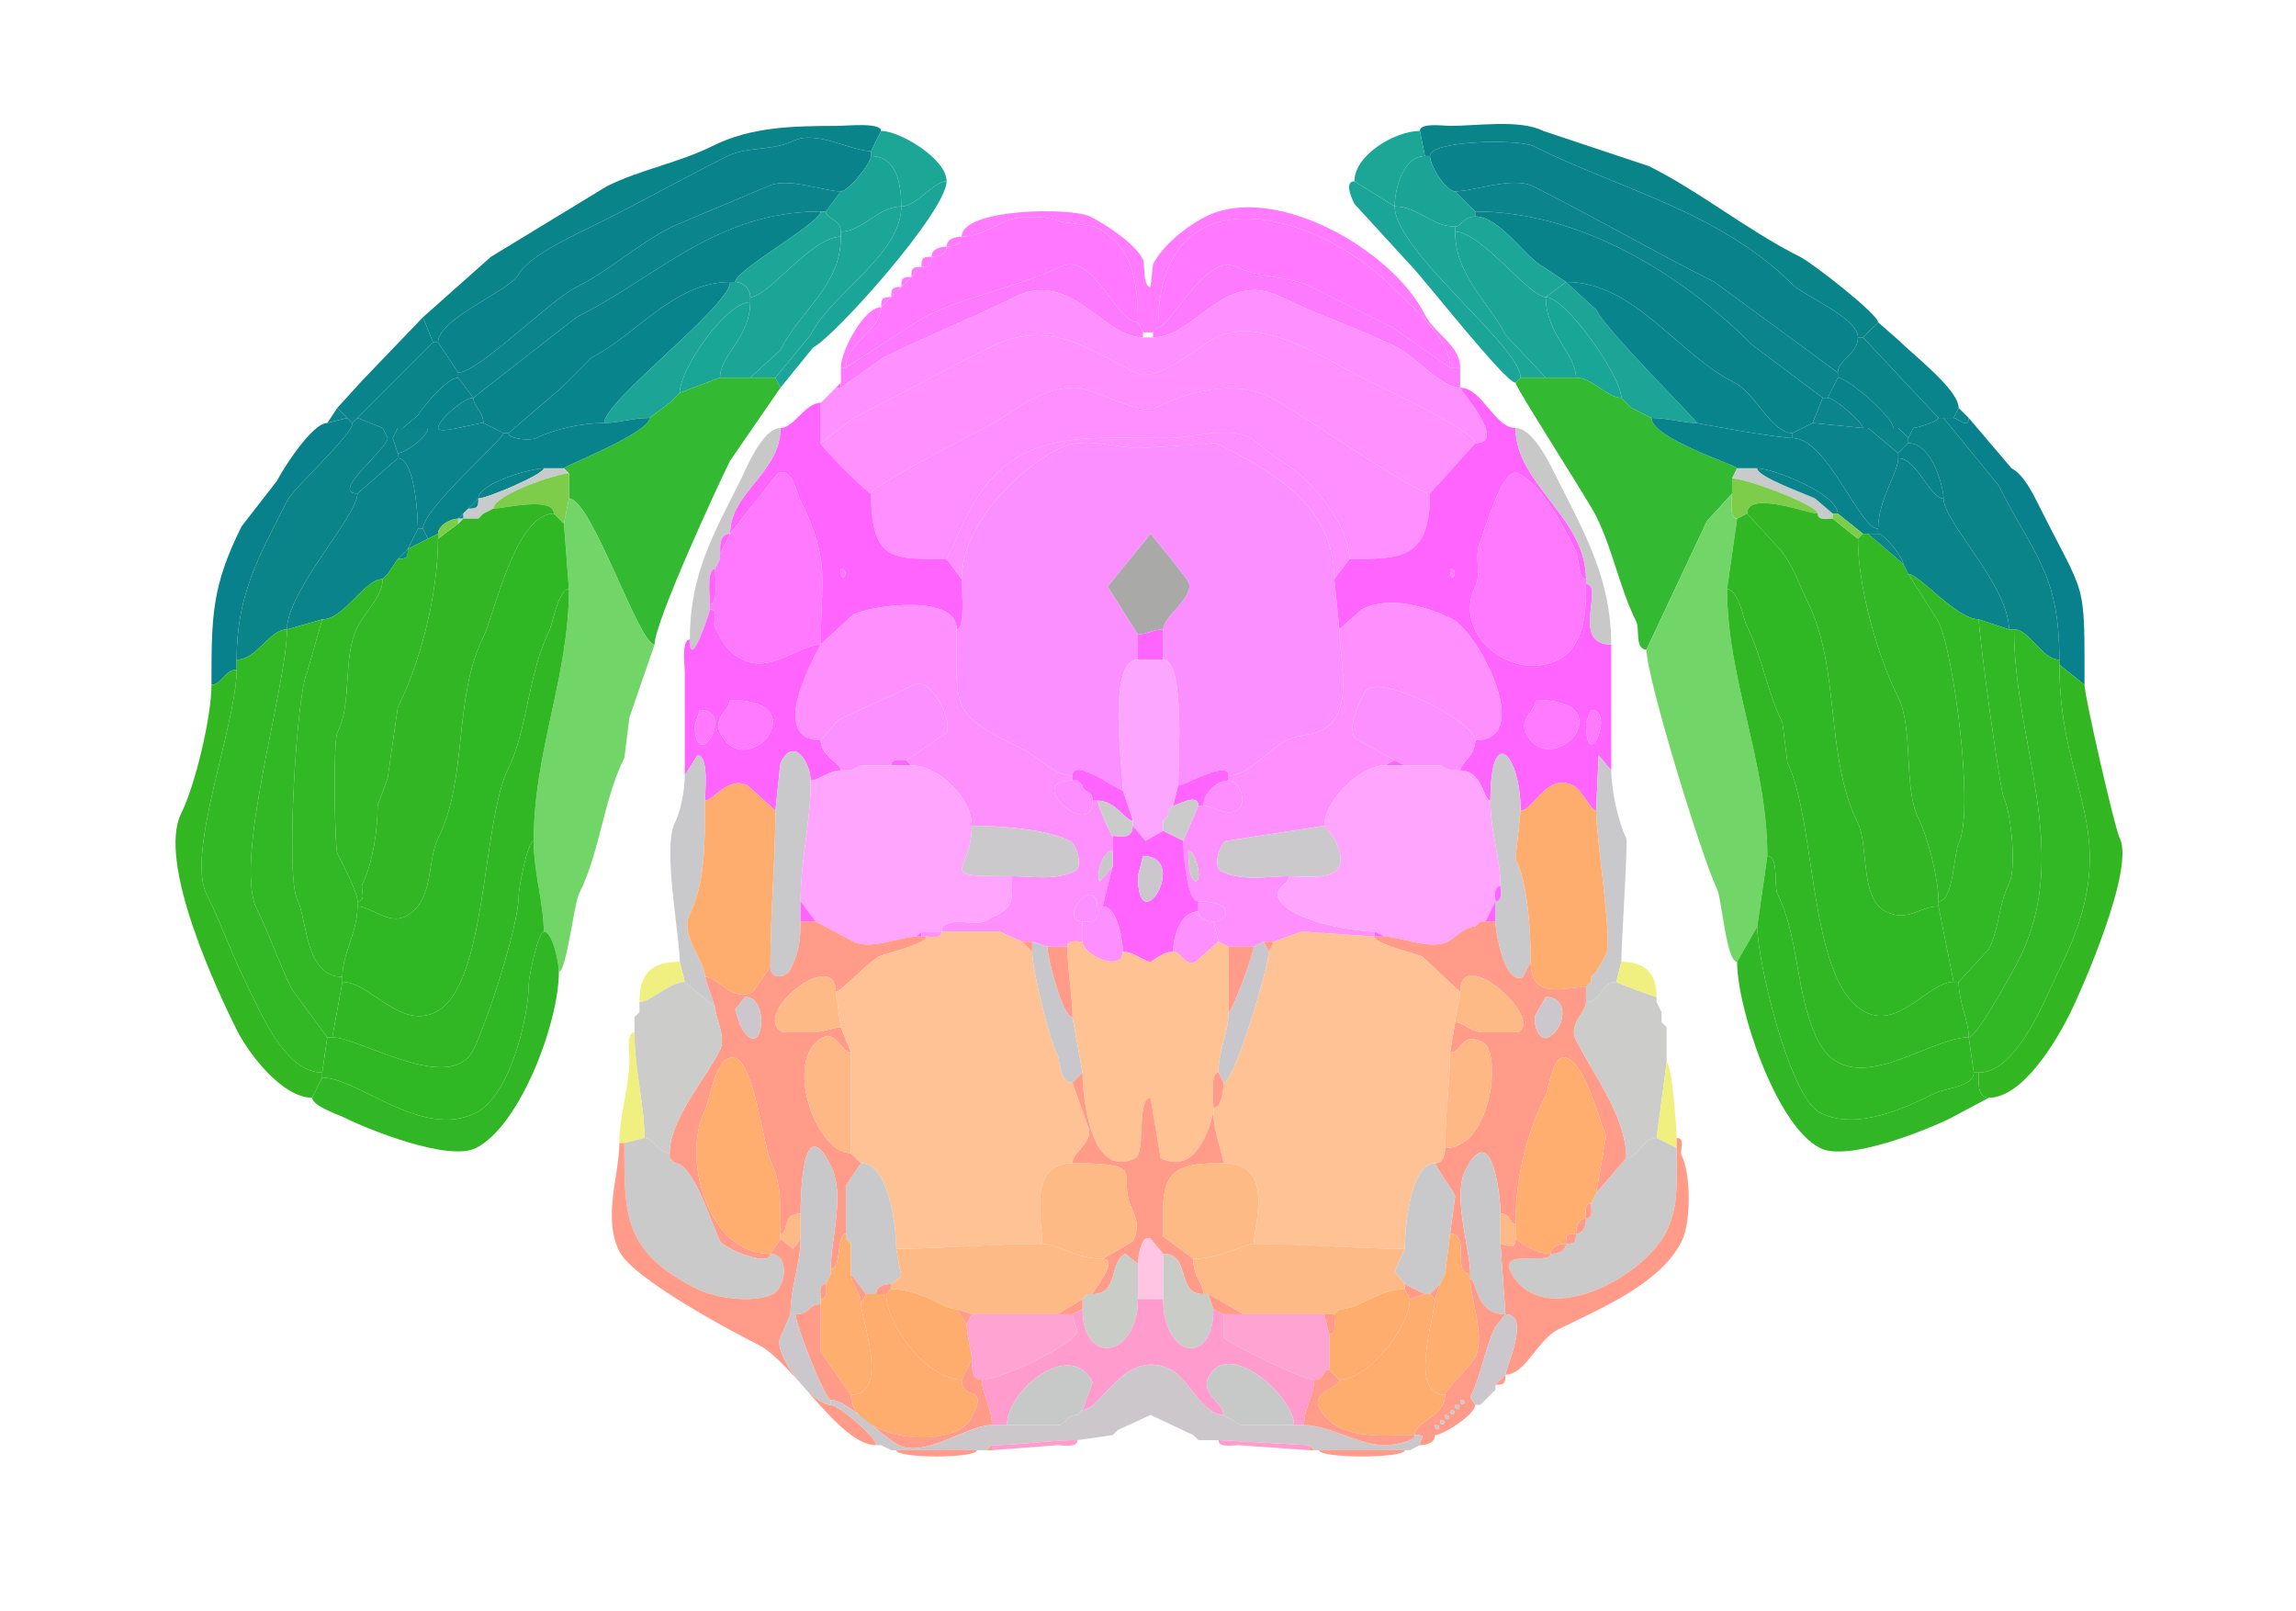 <svg xmlns="http://www.w3.org/2000/svg" viewBox="0 0 456 320"><path fill="#098589" id="VISp1" d="M86 68h1c0-4.774 14.417-10.334 16-13.5 1.887-3.773 12.297-8.399 16.5-10.5 8.502-4.251 16.597-8.798 25-13 3.837-1.919 9.102-1.051 13-3 4.577-2.288 11.359 2 15.5 2l2-4c0-1.744-6.968-1-8.5-1-9.204 0-17.426.213-25 4-6.592 3.296-14.382 4.69-21 8l-23 14L84 63l2 5ZM369 67h1l3-3c0-1.583-12.963-11.731-15.5-13-10.528-5.264-19.606-12.803-30-18l-21-7c-4.666-2.333-12.985-1-18.5-1-1.321 0-6-.684-6 1l1 5h1c0-3.192 17.777-3.361 20.5-2 16.995 8.498 37.037 13.037 51.5 27.5 2.239 2.24 13 6.583 13 10.5Z"/><path fill="#1BA696" id="RSPagl1" d="M188 36c-2.586 0-5.986 5-9 5 0-3.946-.738-10-6-10v-1l2-4c3.723 0 13 5.53 13 10ZM269 36l8 5c0-3.506 1.659-10 6-10l-1-5c-4.889 0-13 4.747-13 10Z"/><path fill="#0A828C" id="VISp2/3" d="m87 68 4 6c3.984 0 18.116-14.308 23.5-17 6.675-3.338 12.283-8.641 19-12l19-8c3.846-1.923 11.024 1 14.5 1 1.59 0 6-5.662 6-7v-1c-4.141 0-10.923-4.288-15.5-2-3.898 1.949-9.163 1.081-13 3-8.403 4.202-16.498 8.749-25 13-4.203 2.101-14.613 6.727-16.5 10.5-1.583 3.166-16 8.726-16 13.5ZM369 67c0 3.313-4 4.49-4 7l-24.5-18c-12.133-6.067-24.008-13.004-36-19-4.091-2.045-11.676 1-15.5 1-1.92 0-5-5.188-5-7 0-3.192 17.777-3.361 20.5-2 16.995 8.498 37.037 13.037 51.5 27.5 2.239 2.24 13 6.583 13 10.5Z"/><path fill="#1AA496" id="RSPagl2/3" d="M164 42c0 1.457 3 1.46 3 4 4.256 0 7.441-5 12-5 0-3.946-.738-10-6-10 0 1.338-4.41 7-6 7l-3 4ZM293 43c-2.424 0-2.76 2-4 2-4.704 0-7.296-4-12-4 0-3.506 1.659-10 6-10h1c0 1.813 3.08 7 5 7l4 4v1Z"/><path fill="#1BA598" id="RSPd1" d="m154 75 1 2 6.5-8c4.257-2.128 26.5-27.035 26.5-33-2.586 0-5.986 5-9 5 0 9.532-13.923 17.346-18 25.5l-7 8.5ZM302 75l-1 1c-2.055 0-18.252-20.752-21-23.5l-11-12c-.387-.774-2.186-4.5 0-4.5l8 5c0 8.855 25 27.755 25 34Z"/><path fill="#0B848B" id="VISp4" d="m91 75 3 4 20.5-16c16.196-8.098 27.777-21 48.5-21h1l3-4c-3.476 0-10.654-2.923-14.5-1l-19 8c-6.717 3.359-12.325 8.662-19 12-5.384 2.692-19.516 17-23.5 17v1ZM362 79h1l2-4v-1l-24.5-18c-12.133-6.067-24.008-13.004-36-19-4.091-2.045-11.676 1-15.5 1l4 4c20.61 0 40.608 12.108 55 26.5L362 79Z"/><path fill="#1BA697" id="RSPd2/3" d="M149 75h5l7-8.5c4.077-8.154 18-15.968 18-25.5-4.559 0-7.744 5-12 5v1c0 9.825-7.965 14.43-12 22.5l-6 5.5Z"/><path fill="#FF7AFD" id="SCzo" d="M288 73h2c0-4.45-5.133-6.766-7-10.5-6.471-12.942-29.916-26.292-43.5-19.5-3.909 1.955-8.642 5.785-10.5 9.5l-.5 4.5c-1.575 0-1.071-4.643-1.5-5.5-1.537-3.075-7.308-6.904-10.5-8.5-3.746-1.873-25.5-1.635-25.5 4 3.155 0 5.876-1.688 8.5-3 2.613-1.307 8.713-1.143 11 0l7 1c7.291 3.645 8.5 10.71 8.5 19l1 2h2l1-1c0-31.527 31.131-23.369 46.5-8 4.074 4.074 11.5 10.304 11.5 16Z"/><path fill="#1BA697" id="RSPd2/3" d="M302 75h5l-8-8.5c-3.219-6.437-10-11.688-10-20.5v-1c-4.704 0-7.296-4-12-4 0 8.855 25 27.755 25 34Z"/><path fill="#088389" id="VISp5" d="M100 86h1l10.5-9 6-6c8.856-4.428 16.346-15 27.5-15h1c0-2.311 17-11.755 17-14-20.723 0-32.304 12.902-48.5 21L94 79c0 1.624 2 2.75 2 5l4 2Z"/><path fill="#1CA697" id="RSPagl5" d="M146 56c1.658 0 3 1.46 3 3 3.648 0 12.152-12 18-12v-1c0-2.54-3-2.543-3-4h-1c0 2.245-17 11.689-17 14Z"/><path fill="#088389" id="VISp5" d="m360 84-4 2c-4.19 0-7.333-7.916-11.5-10-11.411-5.705-19.835-20-33.5-20l-4.5-3c-3.474-1.737-8.584-10-13.5-10v-1c20.61 0 40.608 12.108 55 26.5L362 79l-2 5Z"/><path fill="#FF78FF" id="SCsg" d="M226 64c-4.456 0-8.877-14.311-15.5-11-7.323 3.662-18.401 5.7-27 10L168 73c0-4.865 7-7.508 7-12l2-2 2-2 2-2 2-2c1.747 0 2-.253 2-2 1.238 0 3-.423 3-2 1.238 0 3-.423 3-2 3.155 0 5.876-1.688 8.5-3 2.613-1.307 8.713-1.143 11 0l7 1c7.291 3.645 8.5 10.71 8.5 19ZM230 65c2.459 0 9.559-14.97 15.5-12 4.53 2.265 10.465 1.733 15 4l16 8 11.5 8c0-5.696-7.426-11.926-11.5-16-15.369-15.369-46.5-23.527-46.5 8Z"/><path fill="#1CA697" id="RSPagl5" d="m311 56-4 3c-3.286 0-12.86-13-18-13v-1c1.24 0 1.576-2 4-2 4.916 0 10.026 8.263 13.5 10l4.5 3Z"/><path fill="#1AA596" id="RSPd5" d="M307 75h6c0-4.71-6-8.65-6-16-3.286 0-12.86-13-18-13 0 8.812 6.781 14.063 10 20.5l8 8.5ZM143 75h6l6-5.5c4.035-8.07 12-12.675 12-22.5-5.848 0-14.352 12-18 12v1c0 7.011-6 10.462-6 15Z"/><path fill="#FF7AFD" id="SCzo" d="M191 47c-1.238 0-3 .423-3 2 1.238 0 3-.423 3-2ZM188 49c-1.238 0-3 .423-3 2 1.238 0 3-.423 3-2ZM185 51c-1.747 0-2 .253-2 2 1.747 0 2-.253 2-2ZM183 53c-1.747 0-2 .253-2 2l2-2Z"/><path fill="#FD7AFF" id="SCop" d="M167 76v1l8.5-6c8.563-4.282 17.525-7.763 26-12 11.315-5.657 17.397 8 25.5 8v-1l-1-2c-4.456 0-8.877-14.311-15.5-11-7.323 3.662-18.401 5.7-27 10L168 73h-1v3ZM290 73v4c-3.704 0-9.129-6.315-12.5-8-7.503-3.751-15.6-6.3-23-10-11.428-5.714-16.988 8-25.5 8v-1l1-1c2.459 0 9.559-14.97 15.5-12 4.53 2.265 10.465 1.733 15 4l16 8 11.5 8h2Z"/><path fill="#FF7AFD" id="SCzo" d="M181 55c-1.747 0-2 .253-2 2l2-2Z"/><path fill="#08858C" id="VISp6a" d="M120 84c-4.225 0-9.841 1.17-13.5 3-1.073.536-5.5.25-5.5-1l10.5-9 6-6c8.856-4.428 16.346-15 27.5-15 0 4.833-25 23.557-25 28Z"/><path fill="#1CA597" id="RSPagl6a" d="M129 83c-3.222 0-6.277 1-9 1 0-4.443 25-23.167 25-28h1c1.658 0 3 1.46 3 3v1c-4.773 0-14 13.234-14 18l-1 1-1 1-4 3ZM328 83c3.222 0 6.277 1 9 1 0-.549-17.811-18.122-20-22.5l-6-5.5-4 3c3.977 0 15 15.731 15 20l1 1 1 1 4 2Z"/><path fill="#08858C" id="VISp6a" d="M356 86v1c-2.77 0-19-2.904-19-3 0-.549-17.811-18.122-20-22.5l-6-5.5c13.665 0 22.089 14.295 33.5 20 4.167 2.084 7.31 10 11.5 10Z"/><path fill="#FF7AFD" id="SCzo" d="M179 57c-1.747 0-2 .253-2 2l2-2Z"/><path fill="#FF90FF" id="SCig" d="m163 88 6.5-5c9.072-4.536 17.936-9.468 27-14 11.799-5.9 19.371.186 29 5 4.438 2.22 12.325-5.163 16-7 9.035-4.517 22.398 4.7 29 8 2.83 1.415 22.5 10.602 22.5 13 6.521 0-3-10.447-3-11-3.704 0-9.129-6.315-12.5-8-7.503-3.751-15.6-6.3-23-10-11.428-5.714-16.988 8-25.5 8h-2c-8.103 0-14.185-13.657-25.5-8-8.475 4.237-17.437 7.718-26 12l-8.5 6h-1l-1 1-1 1-1 1v8Z"/><path fill="#FF7AFD" id="SCzo" d="M177 59c-1.747 0-2 .253-2 2l2-2Z"/><path fill="#1AA697" id="RSPd6a" d="M313 75c3.205 0 6.241 4 9 4 0-4.269-11.023-20-15-20 0 7.35 6 11.29 6 16ZM143 75l-8 3c0-4.766 9.227-18 14-18 0 7.011-6 10.462-6 15Z"/><path fill="#FF7AFD" id="SCzo" d="M167 73h1c0-4.865 7-7.508 7-12-3.365 0-8 8.665-8 12Z"/><path fill="#09848A" id="VISl1" d="m71 83-1 1-1-1-2-2 5-5.5L84 63l2 5-15 15ZM386 83h2l1-2c0-3.605-8.973-10.473-12-13.5l-4-3.5-3 3 15 16h1Z"/><path fill="#FF90FE" id="SCiw" d="M173 98c0-1.37 19.882-11.691 22.5-13 6.263-3.132 10.378-8 18-8 3.824 0 12.793 5.603 16 4 6.772-3.386 15.617-5.692 23-2 4.919 2.46 28.435 19 31.5 19l9-10c0-2.398-19.67-11.585-22.5-13-6.602-3.3-19.965-12.517-29-8-3.675 1.837-11.562 9.22-16 7-9.629-4.814-17.201-10.9-29-5-9.064 4.532-17.928 9.464-27 14l-6.5 5c0 .712 9.255 10 10 10Z"/><path fill="#0A8489" id="VISl2/3" d="M377 85h3c.671 0 5-1.328 5-2l-15-16h-1c0 3.313-4 4.49-4 7v1c1.942 0 11 7.808 11 10h1ZM79 85h1l3-2.5c.573-1.145 5.694-7.5 8-7.5v-1l-4-6h-1L71 83l5 2h3Z"/><path fill="#08828B" id="VISl4" d="M85 85h2c0-1.557 5.116-6 7-6l-3-4c-2.306 0-7.427 6.355-8 7.5L80 85h5Z"/><path fill="#33B932" id="APr" d="M113 99c4.495 0 13.848 29 17 29 0-4.395 12.361-31.223 15-36.5L155 77l-1-2h-11l-8 3-1 1-1 1-4 3c0 2.98-17 9.535-17 10l1 1v5ZM344 98l-5 5.5-12 25.5c-2.334 0-1.341-4.181-2-5.5-3.355-6.71-4.675-14.35-8-21-1.769-3.537-16-25.502-16-26.5l1-1h11c3.205 0 6.241 4 9 4l1 1 1 1 4 2c0 4.08 17 9.384 17 10l-1 2v3Z"/><path fill="#08828B" id="VISl4" d="M371 85h5c0-2.192-9.058-10-11-10l-2 4c1.315 0 7 4.886 7 6h1Z"/><path fill="#FF64FF" id="MB" d="M166 77h1v-1l-1 1ZM166 77l-1 1 1-1Z"/><path fill="#FF8FFF" id="SCdg" d="m188 111 4-8.5c8.781-17.563 22.056-15.5 40-15.5 4.751 0 11.63-2.435 16.5 0l5 4c6.304 3.152 14.5 13.127 14.5 20 10.071 0 16 .163 16-13-3.065 0-26.581-16.54-31.5-19-7.383-3.692-16.228-1.386-23 2-3.207 1.603-12.176-4-16-4-7.622 0-11.737 4.868-18 8-2.618 1.309-22.5 11.63-22.5 13 0 13.707 4.565 13 15 13Z"/><path fill="#FF64FF" id="MB" fill-rule="evenodd" d="m316 141-1 2.5c0 10.962 5.927-2.5 1-2.5m-11-2c0 1.984-3.278 3.945-2 6.5 5.064 10.128 20.168-6.5 2-6.5m-17-26c0 3.746 2.091 0 0 0m14 48c2.522 0 5.187-7.657 10.5-5 1.563.781 3.526 5 4.5 5l.5-11 2.5 3v-25c-8.181 0-1.29-12-5-12 0 5.131-.172 12.336-5.5 15-9.37 4.685-21.105-5.291-16.5-14.5 1.272-2.544-.326-6.347 1-9 .636-1.271 4.343-15.079 7.5-13.5 5.09 2.545 9.311 11.121 11.5 15.5.557 1.114.41 5.5 2 5.5 0-12.22-14-18.87-14-30-4.174 0-6.657-8-11-8 0 .553 9.521 11 3 11l-9 10c0 13.163-5.929 13-16 13l-3 4 1 10 4.5-4c5.674-2.837 13.138-.431 18 2 4.963 2.482 16.427 24 4.5 24 0 3.067-3 4.726-3 6 4.469 0 4.604 6 6 6 0-15.61 6-9.234 6 2Z"/><path fill="#1AA697" id="RSPd6a" d="m135 78-1 1 1-1Z"/><path fill="#FF64FF" id="MB" d="m165 78-1 1 1-1Z"/><path fill="#0B858B" id="VISl5" d="M96 84c-1.489 0-9 2.337-9 1 0-1.557 5.116-6 7-6 0 1.624 2 2.75 2 5Z"/><path fill="#1AA697" id="RSPd6a" d="m134 79-1 1 1-1Z"/><path fill="#FF64FF" id="MB" d="m164 79-1 1 1-1Z"/><path fill="#0B858B" id="VISl5" d="m360 84 10 1c0-1.114-5.685-6-7-6h-1l-2 5Z"/><path fill="#FF64FF" id="MB" fill-rule="evenodd" d="M167 113c0 3.746 2.091 0 0 0m23 12c0-7.269-17.141-4.679-20.5-3l-6.5 6c0-12.814 2.015-16.469-4-28.5-.727-1.453-1.707-6.896-4.5-5.5l-9.5 12c0-8.328 10-12.01 10-21 2.689 0 4.894-5 8-5v8c0 .712 9.255 10 10 10 0 13.707 4.565 13 15 13l3 4c0 1.657.763 10-1 10Z"/><path fill="#1AA697" id="RSPd6a" d="m323 80 1 1-1-1Z"/><path fill="#0C858C" id="VISli1" d="m69 83-4 1 2-3 2 2ZM388 83c.716 0 3 2.373 3 0l-2-2-1 2Z"/><path fill="#09818C" id="VISpor1" d="M47 133c-2.364 0-3.053 3-5 3 0-13.642.034-19.567 6-31.5l7-9C56.091 93.318 61.97 84 65 84l4-1 1 1c0 2.453-11.63 12.76-13 15.5-5.403 10.806-10 18.239-10 31.5v2Z"/><path fill="#0A8389" id="VISpor2/3" d="M57 125c-3.524 0-5.962 6-10 6 0-13.261 4.597-20.694 10-31.5 1.37-2.74 13-13.047 13-15.5l1-1 5 2 1 2c0 2.114-11.619 11-6 11 0 4.479-14 19.262-14 27Z"/><path fill="#08838C" id="VISpl6a" d="m87 106-2 1-1-2c0-3.954 16-17.761 16-19h1c0 1.25 4.427 1.536 5.5 1 3.659-1.83 9.275-3 13.5-3 2.723 0 5.778-1 9-1 0 2.98-17 9.535-17 10h-4c-2.512 0-13 2.97-13 6l-2 2-1 1-1 1c-1.429 0-4 1.288-4 3ZM371 106h2v-1c-3.731 0-10.055-18-17-18-2.77 0-19-2.904-19-3-2.723 0-5.778-1-9-1 0 4.08 17 9.384 17 10h4c3.083 0 16 5.063 16 9l5 4h1Z"/><path fill="#0A8389" id="VISpor2/3" d="M400 125c3.144 0 5.45 6 9 6 0-17.201-5.128-20.757-12-34.5L386 83h-1c0 .672-4.329 2-5 2l-1 2v1c4.825 0 7 8.91 7 11 0 4.703 13 17.333 13 26h1Z"/><path fill="#09818C" id="VISpor1" d="m409 132 5 4c0-21.407.296-16.908-9-35.5-1.287-2.573-3.157-6.329-5.5-7.5L391 83c0 2.373-2.284 0-3 0h-2l11 13.5c6.872 13.743 12 17.299 12 34.5v1Z"/><path fill="#0B838C" id="VISpl5" d="M83 105h1c0-3.954 16-17.761 16-19l-4-2c-1.489 0-9 2.337-9 1h-2c0 1.726-4.558 5-6 5v1c3.492 0 4 12.102 4 14ZM377 91c0 2.789-4 8.349-4 14-3.731 0-10.055-18-17-18v-1l4-2 10 1h1l6 5v1Z"/><path fill="#09848C" id="VISpl2/3" d="M77 87h1l1-2h-3l1 2Z"/><path fill="#0B858A" id="VISpl4" d="m78 87 1 3c1.442 0 6-3.274 6-5h-6l-1 2Z"/><path fill="#C9C8C8" id="bic" d="M141 121c0 .36-4 12.725-4 6 0-12.969 4.695-20.891 10-31.5 1.087-2.173 4.386-10.5 8-10.5 0 8.99-10 12.672-10 21-2.109 0-2 2.535-2 4v1l-1 2c-1.714 0-1 5.594-1 7v1ZM315 116c3.71 0-3.181 12 5 12 0-13.225-5.551-22.601-11-33.5-1.258-2.516-4.562-9.5-8-9.5 0 11.13 14 17.78 14 30v1Z"/><path fill="#0B858A" id="VISpl4" d="m379 88-2 2-6-5h6l2 2v1Z"/><path fill="#09848C" id="VISpl2/3" d="m380 85-1 2-2-2h3Z"/><path fill="#FF8FFE" id="SCdw" d="M191 115c0-10.483 10.687-21.594 19.5-26 4.852-2.426 10.977 0 16 0l15-1c10.816 5.408 23.5 12.158 23.5 27l3-4c0-6.873-8.196-16.848-14.5-20l-5-4c-4.87-2.435-11.749 0-16.5 0-17.944 0-31.219-2.063-40 15.5l-4 8.5 3 4Z"/><path fill="#0A828A" id="VISpor4" d="m79 91-8 7c-5.619 0 6-8.886 6-11h1l1 3v1Z"/><path fill="#FC8FFF" id="PAG" d="M244 154c0-3.17-8.784 2-10 2 0-4.538 1.425-25-3-25v-6c0-2.617 6.468-6.564 5-9.5-.43-.86-7.452-9.5-7.5-9.5l-8.5 10.5 6 9.5v5c-6.261 0-3 21.983-3 26-.845 0-10-6.771-10-3-3.758 0-6.344-3.422-9.5-5-14.857-7.428-13.5-7.45-13.5-24 1.763 0 1-8.343 1-10 0-10.483 10.687-21.594 19.5-26 4.852-2.426 10.977 0 16 0l15-1c10.816 5.408 23.5 12.158 23.5 27l1 10c0 5.895 3.165 16.667-3.5 20-2.115 1.058-4.961.981-7 2-3.562 1.781-7.385 7-11.5 7Z"/><path fill="#0A828A" id="VISpor4" d="M377 91c3.714 0 6.256 8 9 8 0-2.09-2.175-11-7-11l-2 2v1Z"/><path fill="#0B838A" id="VISpor5" d="m64 123-7 2c0-7.738 14-22.521 14-27l8-7c3.492 0 4 12.102 4 14l-2 4-2 2-2 3-1 1c-3.699 0-7.58 8-12 8ZM393 123l6 2c0-8.667-13-21.297-13-26-2.744 0-5.286-8-9-8 0 2.789-4 8.349-4 14v1c1.26 0 5 4.768 5 6l1 2c2.195 0 9.609 9 14 9Z"/><path fill="#08848A" id="VISpl6b" d="M108 93c-2.512 0-13 2.97-13 6 1.675 0 13-4.802 13-6Z"/><path fill="#C8CBCC" id="ec" d="M92 103h3l1-1 2-1c0-2.717 12.654-7 15-7l-1-1h-4c0 1.198-11.325 6-13 6 0 1.747-.253 2-2 2l-1 1v1ZM364 102v1c-1.048 0-3 .473-3-1 0-1.701-14.198-7-17-7l1-2h4c0 1.726 9.8 5.15 11.5 6l3.5 3Z"/><path fill="#08848A" id="VISpl6b" d="M364 102h1c0-3.937-12.917-9-16-9 0 1.726 9.8 5.15 11.5 6l3.5 3Z"/><path fill="#7DCD4B" id="HPF" d="m110 102 2 2 1-5v-5c-2.346 0-15 4.283-15 7 1.93 0 12-2.51 12 1Z"/><path fill="#FE79FE" id="ICe" d="M141 121c1.951 0 .477 2.454 1 3.5 1.429 2.858 2.382 4.941 5.5 6.5 5.543 2.771 11.403-3 15.5-3 0-12.814 2.015-16.469-4-28.5-.727-1.453-1.707-6.896-4.5-5.5l-9.5 12-2 4v1l-1 2c0 1.406.714 7-1 7v1ZM315 115c-1.59 0-1.443-4.386-2-5.5-2.189-4.379-6.41-12.955-11.5-15.5-3.157-1.579-6.864 12.229-7.5 13.5-1.326 2.653.272 6.456-1 9-4.605 9.209 7.13 19.185 16.5 14.5 5.328-2.664 5.5-9.869 5.5-15v-1Z"/><path fill="#7DCD4B" id="HPF" d="m347 102-2 1c-1.643 0-1-3.766-1-5v-3c2.802 0 17 5.299 17 7-1.813 0-14-4.704-14 0Z"/><path fill="#72D568" id="PAR" d="m349 184-4 7c-2.184 0-3.024-12.547-4-14.5-2.868-5.736-14-41.855-14-47.5l12-25.5 5-5.5c0 1.234-.643 5 1 5l-2 14c0 17.812 8 34.508 8 53l-2 14Z"/><path fill="#08848A" id="VISpl6b" d="m95 99-2 2c1.747 0 2-.253 2-2Z"/><path fill="#72D568" id="PAR" d="M108 185c1.802 0 3 6.346 3 8 1.484 0 3.011-13.522 4-15.5 4.248-8.496 4.782-18.565 9-27l1-8 5-14.5c-3.152 0-12.505-29-17-29l-1 5 1 13c0 17.279-7 32.239-7 50 0 6.445 2 12.28 2 18Z"/><path fill="#32B623" id="ENTm6" d="M71 179v1c2.647 0 6.175 3.662 9.5 2 5.797-2.899 4.237-10.974 6.5-15.5 5.968-11.935 3.006-28.012 9-40 2.093-4.185 6.292-24.5 14-24.5 0-3.51-10.07-1-12-1l-2 1-1 1h-3l-1 1-4 3c0 10.816-3.421 24.343-8 33.5l-2 14-2 5.5c0 4.786-.961 11.423-3 15.5-.523 1.046.951 3.5-1 3.5ZM385 179v1c-3.956 0-6.031 3.235-10.5 1-5.159-2.58-3.363-13.226-5.5-17.5-6.57-13.141-3.42-30.841-10-44-2.007-4.015-3.042-8.042-6.5-11.5l-5.5-6c0-4.704 12.187 0 14 0 0 1.473 1.952 1 3 1l5 4c0 9.673 3.85 23.199 8 31.5 3.047 6.094 1.015 18.03 4 24 1.948 3.896 4 12.133 4 16.5Z"/><path fill="#08848A" id="VISpl6b" d="m93 101-1 1 1-1Z"/><path fill="#7DCD4B" id="HPF" d="m98 101-2 1 2-1Z"/><path fill="#08848A" id="VISpl6b" d="M91 103h1v-1l-1 1Z"/><path fill="#7DCD4B" id="HPF" d="m96 102-1 1 1-1Z"/><path fill="#30B724" id="ENTm5" d="M68 194v1c5.521 0 11.413 9.544 18.5 6 10.402-5.201 9.064-37.627 14.5-48.5 3.634-7.268 3.963-18.926 8-27 .767-1.535 1.845-8.5 4-8.5l-1-13-2-2c-7.708 0-11.907 20.315-14 24.5-5.994 11.988-3.032 28.065-9 40-2.263 4.526-.703 12.601-6.5 15.5-3.325 1.662-6.853-2-9.5-2 0 5.15-3 9.337-3 14ZM385 180l3 15c-5.02 0-10.695 9.402-17.5 6-11.414-5.707-9.707-37.915-15.5-49.5l-1-8c-3.056-6.111-3.951-12.902-7-19-.737-1.475-1.705-7.5-4-7.5l2-14 2-1 5.5 6c3.458 3.458 4.493 7.485 6.5 11.5 6.58 13.159 3.43 30.859 10 44 2.137 4.274.341 14.92 5.5 17.5 4.469 2.235 6.544-1 10.5-1Z"/><path fill="#7DCD4B" id="HPF" d="m370 106-1 1-5-4v-1h1l5 4ZM87 106v1l4-3v-1c-1.429 0-4 1.288-4 3Z"/><path fill="#C8CBCC" id="ec" d="m92 103-1 1v-1h1Z"/><path fill="#0C858B" id="VISpor6a" d="m85 107-4 2 2-4h1l1 2Z"/><path fill="#32B824" id="ENTl6a" d="M76 115c0 3.496-3.512 6.524-5 9.5-3.077 6.153-.909 14.818-4 21-.872 1.743-.517 22.966 0 24 .94 1.88 4 7.624 4 9.5 1.951 0 .477-2.454 1-3.5 2.039-4.077 3-10.714 3-15.5l2-5.5 2-14c4.579-9.157 8-22.684 8-33.5v-1l-2 1-4 2c0 1.747-.253 2-2 2l-2 3-1 1Z"/><path fill="#FF64FF" id="MB" d="M145 106c-2.109 0-2 2.535-2 4l2-4Z"/><path fill="#A9A9A8" id="AQ" d="M231 125c-1.852 0-3.309 1-5 1l-6-9.5 8.5-10.5c.048 0 7.07 8.64 7.5 9.5 1.468 2.936-5 6.883-5 9.5Z"/><path fill="#32B824" id="ENTl6a" d="m379 114 6 9.5c2.972 5.943 7.207 37.586 4 44-.983 1.967-.984 11.5-4 11.5 0-4.367-2.052-12.604-4-16.5-2.985-5.97-.953-17.906-4-24-4.15-8.301-8-21.827-8-31.5l1-1h1l7 6 1 2Z"/><path fill="#0C858B" id="VISpor6a" d="M373 106c1.26 0 5 4.768 5 6l-7-6h2ZM81 109l-2 2c1.747 0 2-.253 2-2Z"/><path fill="#FF64FF" id="MB" d="m143 111-1 2 1-2ZM142 113c-1.714 0-1 5.594-1 7 1.714 0 1-5.594 1-7Z"/><path fill="#FE79FF" id="ICd" d="M167 113c0 3.746 2.091 0 0 0ZM288 113c0 3.746 2.091 0 0 0Z"/><path fill="#31B824" id="ENTl5" d="m77 114-1 1 1-1ZM388 195h1l6-6.5c2.037-4.074 1.97-8.939 4-13 1.584-3.168.351-14.298-1-17-.863-1.725-5-32.657-5-35.5-4.391 0-11.805-9-14-9l6 9.5c2.972 5.943 7.207 37.586 4 44-.983 1.967-.984 11.5-4 11.5v1l3 15ZM71 180c0 5.15-3 9.337-3 14-7.443 0-6.964-11.429-9-15.5-2.24-4.479-.134-40.732 2-45l3-10.5c4.42 0 8.301-8 12-8 0 3.496-3.512 6.524-5 9.5-3.077 6.153-.909 14.818-4 21-.872 1.743-.517 22.966 0 24 .94 1.88 4 7.624 4 9.5v1Z"/><path fill="#31B723" id="ENTm3" d="m68 195-2 11c5.487 0 23.49 11.522 28 2.5 2.713-5.427 9-24.633 9-30.5 0-1.612 1.778-11 3-11 0-17.761 7-32.721 7-50-2.155 0-3.233 6.965-4 8.5-4.037 8.074-4.366 19.732-8 27-5.436 10.873-4.098 43.299-14.5 48.5-7.087 3.544-12.979-6-18.5-6ZM389 195c0 4.078 2 7.622 2 11-8.078 0-23.63 13.239-30 .5-4.46-8.919-3.56-20.119-8-29-.736-1.471.357-7.5-2-7.5 0-18.492-8-35.188-8-53 2.295 0 3.263 6.025 4 7.5 3.049 6.098 3.944 12.889 7 19l1 8c5.793 11.585 4.086 43.793 15.5 49.5 6.805 3.402 12.48-6 17.5-6h1Z"/><path fill="#FF8FFD" id="MRN" d="M208 188h4c0-1.473 1.952-1 3-1v-4c-5.186 0 3-10.538 3-2l1-1 2-8-2.5 3c-.934 0 .05-6 2.5-6v-3c-.427 0-3-6.112-3-7h-1c0 8.104-14.023-4-4-4v-1c-3.758 0-6.344-3.422-9.5-5-14.857-7.428-13.5-7.45-13.5-24 0-7.269-17.141-4.679-20.5-3l-6.5 6c0 .088-11.289 19 0 19l3.5-4c4.967-2.484 10.091-4.545 15-7 3.46-1.73 7.703 7.095 6.5 9.5l-8 5.5 1 1c5.293 0 12 6.397 12 12 5.512 0 14.768.634 19.5 3 1.297.649 2.67 5.165 1 6-3.853 1.927-8.999 1-12.5 1 0 5.941.45 6.025-5.5 9-1.777.888-8.5-1.281-8.5 2h11.5l4.5 2h2l3 1Z"/><path fill="#FF8FFD" id="MRN" fill-rule="evenodd" d="M236 169c0 1.128.101 6 1.5 6 1.354 0 .075-6-1.5-6m8 19h5l2-1h2l5.5-2 14.5 1v-1c-4.293 0-16.808-2.116-19-6.5-1.058-2.116 2-2.898 2-4.5-3.996 0-9.306 1.097-13.5-1-1.67-.835-.297-5.351 1-6l19.5-3c0-4.874 7.094-12 12-12l2-1-8-4.5c-1.321-2.643 1.042-7.084 2-9 2.194-4.388 22 5.823 22 9.5 11.927 0 .463-21.518-4.5-24-4.862-2.431-12.326-4.837-18-2l-4.5 4c0 5.895 3.165 16.667-3.5 20-2.115 1.058-4.961.981-7 2-3.562 1.781-7.385 7-11.5 7v1c2.281 0 4.001 4.75 1.5 6-2.161 1.081-4.894-1-6.5-1h-1l-3 7c0 2.33.661 12 3 12 7.489 0 6.064 4 3 4l1 4 2 1Z"/><path fill="#FF64FF" id="MB" fill-rule="evenodd" d="m139 141-1 3c0 10.269 8.322-3 1-3m6-2c0 1.947-3.428 3.644-2 6.5 5.193 10.387 19.612-6.5 2-6.5m-5 20c1.78 0 4.539-4.98 8.5-3l5.5 5 1-9.5c2.797-5.594 6 .29 6 3.5 1.714 0 3.482-2 6-2 0-1.548-4-2.767-4-6-11.289 0 0-18.912 0-19-4.097 0-9.957 5.771-15.5 3-3.118-1.559-4.071-3.642-5.5-6.5-.523-1.046.951-3.5-1-3.5 0 .36-4 12.725-4 6-1.7 0-1 5.137-1 6.5V154l2.5-4c2.393 0 1.5 7.525 1.5 9Z"/><path fill="#32B725" id="ENTl3" d="M65 206h1l2-11v-1c-7.443 0-6.964-11.429-9-15.5-2.24-4.479-.134-40.732 2-45l3-10.5-7 2c0 11.346-10.743 46.015-6 55.5 2.611 5.222 4.375 10.751 7 16l7 9.5ZM389 195c0 4.078 2 7.622 2 11 1.656 0 9.004-13.507 10-15.5 10.648-21.296-1-42.815-1-65.5h-1l-6-2c0 2.843 4.137 33.775 5 35.5 1.351 2.702 2.584 13.832 1 17-2.03 4.061-1.963 8.926-4 13l-6 6.5Z"/><path fill="#32B825" id="ENTl2" d="m65 206-1 7c-7.542 0-12.514-12.527-15-17.5-2.984-5.968-5.069-12.138-8-18-4.067-8.134 6-33.768 6-44.5v-2c4.038 0 6.476-6 10-6 0 11.346-10.743 46.015-6 55.5 2.611 5.222 4.375 10.751 7 16l7 9.5Z"/><path fill="#FF64FF" id="MB" d="M226 131h5v-6c-1.852 0-3.309 1-5 1v5Z"/><path fill="#32B825" id="ENTl2" d="M392 213h1c7.842 0 13.599-15.698 16-20.5 13.59-27.18 0-34.419 0-60.5v-1c-3.55 0-5.856-6-9-6 0 22.685 11.648 44.204 1 65.5-.996 1.993-8.344 15.5-10 15.5l1 7Z"/><path fill="#FDA6FF" id="DR" d="m225 164 2.5 3 3.5-2v-2l1-1v-1l1-1 1-4c0-4.538 1.425-25-3-25h-5c-6.261 0-3 21.983-3 26l2 6v1Z"/><path fill="#32B722" id="ENTl1" d="M393 213c0 1.622-.461 5 2 5 6.839 0 13.544-11.588 16-16.5 2.615-5.231 12.992-29.017 10-35-.991-1.981-7-28.222-7-30.5l-5-4c0 26.081 13.59 33.32 0 60.5-2.401 4.802-8.158 20.5-16 20.5ZM64 214l-2 4c-5.96 0-12.644-8.788-15-13.5-3.792-7.584-15.88-33.242-11-43 2.732-5.464 6-19.062 6-25.5 1.947 0 2.636-3 5-3 0 10.732-10.067 36.366-6 44.5 2.931 5.862 5.016 12.032 8 18 2.486 4.973 7.458 17.5 15 17.5v1Z"/><path fill="#FC90FF" id="CUN" d="M167 153h2l2-1h6c0-1.473 1.952-1 3-1l8-5.5c1.203-2.405-3.04-11.23-6.5-9.5-4.909 2.455-10.033 4.516-15 7l-3.5 4c0 3.233 4 4.452 4 6ZM288 153h2c0-1.274 3-2.933 3-6 0-3.677-19.806-13.888-22-9.5-.958 1.916-3.321 6.357-2 9l8 4.5 2 1h7l2 1Z"/><path fill="#FF7AFE" id="SAG" d="M145 139c0 1.947-3.428 3.644-2 6.5 5.193 10.387 19.612-6.5 2-6.5ZM305 139c0 1.984-3.278 3.945-2 6.5 5.064 10.128 20.168-6.5 2-6.5Z"/><path fill="#FF79FD" id="PBG" d="m139 141-1 3c0 10.269 8.322-3 1-3ZM316 141l-1 2.5c0 10.962 5.927-2.5 1-2.5Z"/><path fill="#C9C9CB" id="ll" d="M159 183c0 3.865-.427 6.355-2 9.5-.882 1.764-4 2.163-4-.5 0-11.129 1-20.957 1-31l1-9.5c2.797-5.594 6 .29 6 3.5 0 8.86-2 15.301-2 24v4ZM297 183c0 2.003 1.829 12.836 5.5 11l1.5-3c0-5.723-.491-15.482-3-20.5l1-9.5c0-11.234-6-17.61-6-2 0 6.219 2 11.387 2 17 0 1.048.473 3-1 3v4ZM136 195l6 5-2-6c0-3.406-5.12-8.261-3-12.5 3.17-6.341 3-14.883 3-22.5 0-1.475.893-9-1.5-9l-2.5 4c0 2.816-.775 7.049-2 9.5-2.432 4.864 1 22.243 1 27.5l1 4ZM315 196v3c3.086 0 2.914-4 6-4l1-4c0-3.236 1.339-23.822 1-24.5-1.641-3.281-3-9.78-3-13.5l-2.5-3-.5 11c0 5.506 3.307 25.885 2 28.5l-2 3.5-1 1v1l-1 1Z"/><path fill="#FF64FF" id="MB" d="M177 152h4l-1-1c-1.048 0-3-.473-3 1ZM275 152h4l-2-1-2 1ZM171 152l-2 1 2-1Z"/><path fill="#FFA5FD" id="PPN" d="M183 185h4c0-3.281 6.723-1.112 8.5-2 5.95-2.975 5.5-3.059 5.5-9-15.765 0-8-.37-8-10 0-5.603-6.707-12-12-12h-10l-2 1h-2c-2.518 0-4.286 2-6 2 0 8.86-2 15.301-2 24l3 4 7.5 4c3.47 1.735 9.298-1 12.5-1l1-1ZM273 185l2 1c3.036 0 9.064 2.718 12.5 1 1.79-.895 3.403-3 5.5-3l1-1h1l2-4c0-1.048-.473-3 1-3 0-5.613-2-10.781-2-17-1.396 0-1.531-6-6-6h-2l-2-1h-11c-4.906 0-12 7.126-12 12l2 2.5c4.589 9.178-4.597 7.5-9 7.5 0 1.602-3.058 2.384-2 4.5 2.192 4.384 14.707 6.5 19 6.5Z"/><path fill="#FF64FF" id="MB" d="m286 152 2 1-2-1ZM218 159c3.546 0 5.464 4 7 4l-2-6c-.845 0-10-6.771-10-3v1h1l1 1c0 1.481 2 .785 2 3h1ZM238 160h1c0-2.362 2.638-5 5-5v-1c0-3.17-8.784 2-10 2l-1 4c.671 0 5-2.662 5 0Z"/><path fill="#FE8DFE" id="Pa4" d="M215 156c0 1.481 2 .785 2 3 0 8.104-14.023-4-4-4h1l1 1Z"/><path fill="#FF8FFD" id="MRN" d="m214 155 1 1-1-1Z"/><path fill="#FE8DFE" id="Pa4" d="M244 155c2.281 0 4.001 4.75 1.5 6-2.161 1.081-4.894-1-6.5-1 0-2.362 2.638-5 5-5Z"/><path fill="#FFAC6F" id="NLL" d="m153 192-3.5 5c-4.232 2.116-6.72-3-9.5-3 0-3.406-5.12-8.261-3-12.5 3.17-6.341 3-14.883 3-22.5 1.78 0 4.539-4.98 8.5-3l5.5 5c0 10.043-1 19.871-1 31ZM316 195l-1 1c-4.318 0-11 2.73-11-5 0-5.723-.491-15.482-3-20.5l1-9.5c2.522 0 5.187-7.657 10.5-5 1.563.781 3.526 5 4.5 5 0 5.506 3.307 25.885 2 28.5l-2 3.5-1 1v1Z"/><path fill="#CBCBCC" id="mlf" d="M225 164c0 2.978-2.995 2-4 2-.427 0-3-6.112-3-7 3.546 0 5.464 4 7 4v1ZM231 165l4 2 3-7c0-2.662-4.329 0-5 0l-1 1v1l-1 1v2Z"/><path fill="#FF64FF" id="MB" d="m233 160-1 1 1-1ZM232 162l-1 1 1-1Z"/><path fill="#CBC9CB" id="scp" d="M193 164c5.512 0 14.768.634 19.5 3 1.297.649 2.67 5.165 1 6-3.853 1.927-8.999 1-12.5 1-15.765 0-8-.37-8-10Z"/><path fill="#FF64FF" id="MB" fill-rule="evenodd" d="m227 170-1 4c0 13.417 10.41-4 1-4m-4 19c2.194 0 4.269 2 5.5 2 .288 0 2.439-2 4.5-2 0-3.298 1.631-8 5-8v-2c-2.339 0-3-9.67-3-12l-4-2-3.5 2-2.5-3c0 2.978-2.995 2-4 2v6l-2 8c2.911 0 4 6.752 4 9Z"/><path fill="#CBC9CB" id="scp" d="m263 164-19.5 3c-1.297.649-2.67 5.165-1 6 4.194 2.097 9.504 1 13.5 1 4.403 0 13.589 1.678 9-7.5l-2-2.5Z"/><path fill="#30B824" id="ENTm2" d="M64 213v1c7.124 0 19.775 12.362 30.5 7 6.776-3.388 10.5-18.935 10.5-25.5 0-1.48 1.909-10.5 3-10.5 0-5.72-2-11.555-2-18-1.222 0-3 9.388-3 11 0 5.867-6.287 25.073-9 30.5-4.51 9.022-22.513-2.5-28-2.5h-1l-1 7Z"/><path fill="#C8C8C8" id="mtg" d="M221 169c-2.45 0-3.434 6-2.5 6l2.5-3v-3ZM236 169c0 1.128.101 6 1.5 6 1.354 0 .075-6-1.5-6Z"/><path fill="#CCC7CC" id="dscp" d="m227 170-1 4c0 13.417 10.41-4 1-4Z"/><path fill="#30B824" id="ENTm2" d="m391 206 1 7c0 2.825-5.863 3.181-7.5 4-6.046 3.023-15.77 7.615-23 4-6.08-3.04-12.5-30.173-12.5-37l2-14c2.357 0 1.264 6.029 2 7.5 4.44 8.881 3.54 20.081 8 29 6.37 12.739 21.922-.5 30-.5Z"/><path fill="#FF64FF" id="MB" d="M298 176c-1.473 0-1 1.952-1 3 1.473 0 1-1.952 1-3Z"/><path fill="#FC90FE" id="VTN" d="M218 181c0 2.293-.997 2-3 2-5.186 0 3-10.538 3-2ZM238 181c0 1.577 1.762 2 3 2 3.064 0 4.489-4-3-4v2Z"/><path fill="#FF64FF" id="MB" d="M159 183h3l-3-4v4ZM295 183h2v-4l-2 4Z"/><path fill="#FD90FE" id="AT" d="M215 187c0 2.706 8 6.216 8 2 0-2.248-1.089-9-4-9l-1 1c0 2.293-.997 2-3 2v4ZM242 187l-4.5 4c-2.116 1.058-2.898-2-4.5-2 0-3.298 1.631-8 5-8 0 1.577 1.762 2 3 2l1 4Z"/><path fill="#FF9B88" id="P" fill-rule="evenodd" d="m148 198-2 2.5 1 3c4.285 8.57 6.305-5.5 1-5.5m20 47c-1.925 0-.787 7-3 7 0-6.055 2.909-14.682 0-20.5-5.879-11.759-6 7.445-6 9.5-3.943 0-2.113 4-4 4 0-5.564.29-9.919-2-14.5-1.26-2.519-3.327-20.5-7.5-20.5-3.453 0-4.594 8.689-5.5 10.5-4.583 9.167.324 28.5 13 28.5 0 2.846-9.323-1.147-10-2.5-1.568-3.136-5.282-15.5-9-15.5l-1-1v-1c0-6.738 7.081-14.662 10-20.5 1.284-2.568-1-6.486-1-8.5l-2-6c2.78 0 5.268 5.116 9.5 3l3.5-5c0 2.663 3.118 2.264 4 .5 1.573-3.145 2-5.635 2-9.5h3l7.5 4c3.47 1.735 9.298-1 12.5-1h2c0 1.517-8.028 3.264-9.5 4-1.826.913-7.611 7-8.5 7 0-9.187-17.33 4.585-10.5 8h6c1.987 0 4.052-1 5.5-1l2 5c-1.991 0-2.931-4.284-5.5-3-8.125 4.063-1.544 23 5.5 23l2 2-3 4.5v9.5Z"/><path fill="#FF64FF" id="MB" d="m294 183-1 1 1-1Z"/><path fill="#FF9B88" id="P" fill-rule="evenodd" d="m307 198-2 3.5c-.653 1.307.506 5.497 2.5 4.5 3.395-1.697 4.225-8-.5-8m-19 47c4.146 0 .233 8 4 8 0-4.857-3.545-15.409-1-20.5 5.264-10.528 7 4.842 7 8.5 2.215 0 1.519 2 3 2a56.935 56.935 0 0 1 6-25.5c.587-1.175 1.344-7.5 3.5-7.5 4.068 0 6.987 12.475 8.5 15.5l-2 11.5 6-7c0-8.142-6.552-16.605-10-23.5-1.558-3.117 2-5.401 2-7.5v-3c-4.318 0-11 2.73-11-5l-1.5 3c-3.671 1.836-5.5-8.997-5.5-11h-3l-1 1c-2.097 0-3.71 2.105-5.5 3-3.436 1.718-9.464-1-12.5-1h-2c0 1.517 8.028 3.264 9.5 4l7.5 7c0-9.791 16.781 5.36 11.5 8h-7c-2.389 0-3.834-2-5.5-2l-1 6c2.648 0 1.978-4.261 6.5-2 3.801 1.9 1.807 21-7.5 21 0 1.238-.423 3-2 3 0 .427 3.345 5.19 4 6.5l-1 7.5Z"/><path fill="#31B625" id="ENTm1" d="M393 213c0 1.622-.461 5 2 5l-7.5 4c-4.43 2.215-20.411 8.795-26 6-8.735-4.367-16.5-27.7-16.5-37l4-7c0 6.827 6.42 33.96 12.5 37 7.23 3.615 16.954-.977 23-4 1.637-.819 7.5-1.175 7.5-4h1ZM64 214l-2 4c0 1.615 5.22 3.36 6.5 4 4.345 2.173 20.511 8.745 26 6 8.849-4.425 16.5-25.034 16.5-35 0-1.654-1.198-8-3-8-1.091 0-3 9.02-3 10.5 0 6.565-3.724 22.112-10.5 25.5-10.725 5.362-23.376-7-30.5-7Z"/><path fill="#FF64FF" id="MB" d="M182 186h1v-1l-1 1Z"/><path fill="#FF8FFD" id="MRN" d="M183 186h1c1.048 0 3 .473 3-1h-4v1Z"/><path fill="#FFC295" id="PRNr" d="M207 247c-9.59 0-20.076 1-29 1 0-4.407-1.431-17-7-17l-2-2v-20l-2-5-1-7c.889 0 6.674-6.087 8.5-7 1.472-.736 9.5-2.483 9.5-4 1.048 0 3 .473 3-1h11.5l4.5 2 2 2c0 3.623 3.34 17.18 5 20.5.706 1.411.386 5.5 3 5.5l3 8.5c1.602 3.204-3 5.152-3 7.5-8.974 0-6 11.468-6 16ZM249 247c9.92 0 20.748 1 30 1 0-4.362 1.156-17 6-17 1.577 0 2-1.762 2-3 0-6.318 1-13.322 1-19l1-6c0-1.564 1-3.876 1-6l-7.5-7c-1.472-.736-9.5-2.483-9.5-4l-14.5-1-5.5 2-1 2c0 2.85-6.824 26-9 26 0 1.424-.362 5-2 5v1c0 3.526 2 8.954 2 10 10.422 0 6 12.342 6 16Z"/><path fill="#FF64FF" id="MB" d="M273 186h2l-2-1v1Z"/><path fill="#FF9B88" id="P" d="M205 187v2l-2-2h2Z"/><path fill="#C8C8CC" id="tspc" d="m215 213-2 2c-2.614 0-2.294-4.089-3-5.5-1.66-3.32-5-16.877-5-20.5v-2l3 1c0 2.063 3.035 14 5 14l2 11Z"/><path fill="#FFC393" id="CS" d="M241 220v1c-.214 0-2.467 13.016-10.5 9l-2-12c-2.786 0-.934 10.967-3 12-8.844 4.422-10.5-11.932-10.5-17l-2-11c0-4.121-1-9.275-1-14 0-1.473 1.952-1 3-1 0 2.706 8 6.216 8 2 2.194 0 4.269 2 5.5 2 .288 0 2.439-2 4.5-2 1.602 0 2.384 3.058 4.5 2l4.5-4 2 1v13c0 3.956-2 7.497-2 12-1.714 0-1 5.594-1 7Z"/><path fill="#C8C8CC" id="tspc" d="m242 213 1 2c2.176 0 9-23.15 9-26l-1-2-2 1c0 1.338-4.256 13-5 13 0 3.956-2 7.497-2 12Z"/><path fill="#FF9B88" id="P" d="m253 187-1 2-1-2h2ZM212 188c0 4.725 1 9.879 1 14-1.965 0-5-11.937-5-14h4ZM249 188c0 1.338-4.256 13-5 13v-13h5Z"/><path fill="#F0F080" id="CB" d="M136 195c-2.997 0-6.742 4-9 4 0-5.686 2.356-8 8-8l1 4ZM321 195c0 .144 7.359 3 8 3 0-4.729-2.271-7-7-7l-1 4Z"/><path fill="#FF9B88" id="P" d="m317 193-1 1 1-1Z"/><path fill="#FEBA86" id="SUT" d="m166 197 1 7c-1.448 0-3.513 1-5.5 1h-6c-6.83-3.415 10.5-17.187 10.5-8ZM290 197c0 2.124-1 4.436-1 6 1.666 0 3.111 2 5.5 2h7c5.281-2.64-11.5-17.791-11.5-8Z"/><path fill="#CCCCCA" id="mcp" d="M128 226c1.947 0 2.636 3 5 3 0-6.738 7.081-14.662 10-20.5 1.284-2.568-1-6.486-1-8.5l-6-5c-2.997 0-6.742 4-9 4v2l-1 1v3c0 7.375 2 14.579 2 21Z"/><path fill="#FF9B88" id="P" d="m316 195-1 1 1-1Z"/><path fill="#CCCCCA" id="mcp" d="M329 226c-2.773 0-3.67 4-6 4 0-8.142-6.552-16.605-10-23.5-1.558-3.117 2-5.401 2-7.5 3.086 0 2.914-4 6-4 0 .144 7.359 3 8 3v1l1 2v2l1 1v7l-2 15Z"/><path fill="#CBC7CC" id="sctv" d="m148 198-2 2.5 1 3c4.285 8.57 6.305-5.5 1-5.5ZM307 198l-2 3.5c-.653 1.307.506 5.497 2.5 4.5 3.395-1.697 4.225-8-.5-8Z"/><path fill="#F0F080" id="CB" d="m329 199 1 2-1-2ZM127 201l-1 1 1-1ZM330 203l1 1-1-1ZM123 227h1l4-1c0-6.421-2-13.625-2-21-1.643 0-1 3.765-1 5 0 6.332-2 11.194-2 17Z"/><path fill="#FEB886" id="P5" d="M169 209c-1.991 0-2.931-4.284-5.5-3-8.125 4.063-1.544 23 5.5 23v-20ZM288 209c2.648 0 1.978-4.261 6.5-2 3.801 1.9 1.807 21-7.5 21 0-6.318 1-13.322 1-19Z"/><path fill="#FFAE6F" id="PSV" d="m155 246-2 3c-12.676 0-17.583-19.333-13-28.5.906-1.811 2.047-10.5 5.5-10.5 4.173 0 6.24 17.981 7.5 20.5 2.29 4.581 2 8.936 2 14.5v1ZM311 247c-1.238 0-3 .423-3 2-3.667 0-6.811-3-7-3v-3a56.935 56.935 0 0 1 6-25.5c.587-1.175 1.344-7.5 3.5-7.5 4.068 0 6.987 12.475 8.5 15.5l-2 11.5-1 2c-1.473 0-1 1.952-1 3-1.577 0-2 1.762-2 3-1.747 0-2 .253-2 2Z"/><path fill="#F0F080" id="CB" d="M333 226v2l-4-2 2-15c1.03 0 2 13.251 2 15Z"/><path fill="#FF9B88" id="P" d="m226 251-2.5-2c-3.29 1.645-1.235 8-6.5 8 0-.608 5.514-7 2-7l6-3.5c1.076-2.152.982-4.035 0-6-3.639-7.278 3.769-9.5-12-9.5 0-2.348 4.602-4.296 3-7.5l-3-8.5 2-2c0 5.068 1.656 21.422 10.5 17 2.066-1.033.214-12 3-12l2 12c8.033 4.016 10.286-9 10.5-9 0 3.526 2 8.954 2 10-7.578 0-12 .504-12 9v5.5l6 4.5c0 4.024 2 4.467 2 7-5.596 0-2.367-8-8-8l-2.5-3c-1.902-.951-2.5 3.784-2.5 5ZM243 215c0 1.424-.362 5-2 5 0-1.406-.714-7 1-7l1 2Z"/><path fill="#CACACB" id="sV" d="M134 231c3.718 0 7.432 12.364 9 15.5.677 1.353 10 5.346 10 2.5 4.039 0 2.95 6.775.5 8-3.724 1.862-11.376.812-15-1-14.738-7.369-14.5-14.678-14.5-29l4-1c1.947 0 2.636 3 5 3v1l1 1ZM311 247c0 1.577-1.762 2-3 2 0 2.281-10.278-1.055-8 3.5 5.931 11.862 26.153 1.695 31-8 2.473-4.946 2-10.513 2-16.5l-4-2c-2.773 0-3.67 4-6 4l-6 7-1 2c0 1.048.473 3-1 3 0 1.238-.423 3-2 3 0 1.747-.253 2-2 2Z"/><path fill="#FF9B88" id="P" d="M299 261c5.131 0 0 10.643 0 12 3.954 0 6.313-6.906 10.5-9 8.128-4.064 20.221-8.942 24.5-17.5 1.857-3.714 1.86-13.279 0-17-.523-1.046.951-3.5-1-3.5v2c0 5.987.473 11.554-2 16.5-4.847 9.695-25.069 19.862-31 8-2.278-4.555 8-1.219 8-3.5-3.667 0-6.811-3-7-3 0 2.681-2.078 1-3 1l1 14ZM165 279c1.432 0 9 6.261 9 8-7.284 0-16.409-16.455-23.5-20-4.785-2.392-24.729-12.958-27.5-18.5-3.366-6.732 0-15.064 0-21.5h1c0 14.322-.238 21.631 14.5 29 3.624 1.812 11.276 2.862 15 1 2.45-1.225 3.539-8-.5-8l2-3 2.5 2 1.5-2c0 5.239-2 9.279-2 15l-2 4.5c-1.657 3.313 6.33 13.5 10 13.5Z"/><path fill="#C8C8CB" id="rust" d="M157 261h1c3.041 0 2.477-2 5-2v-1c0-1.048-.473-3 1-3l1-2v-1c0-6.055 2.909-14.682 0-20.5-5.879-11.759-6 7.445-6 9.5v5c0 5.239-2 9.279-2 15ZM292 254c1.443 0 .768 7 7 7l-1-14v-6c0-3.658-1.736-19.028-7-8.5-2.545 5.091 1 15.643 1 20.5v1Z"/><path fill="#CCCCCA" id="mcp" d="m133 230 1 1-1-1Z"/><path fill="#C9C9CB" id="ll" d="M172 257h2c0-1.577 1.762-2 3-2l2-1.5-1-5.5c0-4.407-1.431-17-7-17l-3 4.5V246l1 1v6l3 4Z"/><path fill="#FEBA85" id="TRN" d="M207 247c3.293 0 6.435 3 12 3l6-3.5c1.076-2.152.982-4.035 0-6-3.639-7.278 3.769-9.5-12-9.5-8.974 0-6 11.468-6 16ZM249 247c-1.646 0-6.85 3-12 3l-6-4.5V240c0-8.496 4.422-9 12-9 10.422 0 6 12.342 6 16Z"/><path fill="#C9C9CB" id="ll" d="M283 257h1l2-2 1-2 1-8 1-7.5c-.655-1.31-4-6.073-4-6.5-4.844 0-6 12.638-6 17l-2 4.5 2 2.5 4 2Z"/><path fill="#FF9B88" id="P" d="m317 237-1 2 1-2ZM316 239c-1.473 0-1 1.952-1 3 1.473 0 1-1.952 1-3Z"/><path fill="#FDB986" id="PC5" d="m155 246 2.5 2 1.5-2v-5c-3.943 0-2.113 4-4 4v1ZM301 246c0 2.681-2.078 1-3 1v-6c2.215 0 1.519 2 3 2v3Z"/><path fill="#FF9B88" id="P" d="M315 242c-1.577 0-2 1.762-2 3 1.577 0 2-1.762 2-3Z"/><path fill="#FEAE6E" id="SOCl" d="M171 259c0 2.722 5.84 18-2 18l-6-8.5V258c1.473 0 1-1.952 1-3l1-2v-1c2.213 0 1.075-7 3-7v1l1 1v6c0 1.974 2 3.517 2 6ZM285 258c0 3.33-5.419 19 2 19 0-.995 5.097-5.694 6-7.5 2.045-4.091-1-11.676-1-15.5v-1c-3.767 0 .146-8-4-8l-1 8-1 2-1 3Z"/><path fill="#FF9B88" id="P" d="M313 245c-1.747 0-2 .253-2 2 1.747 0 2-.253 2-2ZM168 246l1 1-1-1Z"/><path fill="#FFC5E2" id="RM" d="M226 258h5v-9l-2.5-3c-1.902-.951-2.5 3.784-2.5 5v7Z"/><path fill="#FDBA86" id="PRNc" d="M193 261h17l5-3 1-1h1c0-.608 5.514-7 2-7-5.565 0-8.707-3-12-3-9.59 0-20.076 1-29 1l1 5.5-2 1.5v1c5.858 0 10.523 4 13 4l3 1ZM263 261h2l1-1c4.107 0 7.73-4 13-4v-1l-2-2.5 2-4.5c-9.252 0-20.08-1-30-1-1.646 0-6.85 3-12 3 0 4.024 2 4.467 2 7h1l7 4h16Z"/><path fill="#FF9B88" id="P" d="M311 247c-1.238 0-3 .423-3 2 1.238 0 3-.423 3-2Z"/><path fill="#CACCC8" id="ml" d="M226 258c0 11.544-11 13.504-11 2v-2l1-1h1c5.265 0 3.21-6.355 6.5-8l2.5 2v7ZM231 258c0 11.794 10 13.389 10 2l-1-3h-1c-5.596 0-2.367-8-8-8v9Z"/><path fill="#FF9B88" id="P" d="m165 253-1 2 1-2ZM172 257l-1 2c0-2.483-2-4.026-2-6l3 4ZM287 253l-1 2 1-2Z"/><path fill="#FF9B88" id="P" fill-rule="evenodd" d="M285 283c0 1.93 1.93 0 0 0m1-1c0 1.93 1.93 0 0 0m1-1c0 1.93 1.93 0 0 0m1-1c0 1.93 1.93 0 0 0m1-1c0 1.93 1.93 0 0 0m1-1c0 1.93 1.93 0 0 0m-5 7c0 1.577-1.762 2-3 2 0-1.577 1.729-2-1-2 0-2.766 6-3.652 6-8 0-.995 5.097-5.694 6-7.5 2.045-4.091-1-11.676-1-15.5 1.443 0 .768 7 7 7l-2 2.5c-2.157 4.315-2.766 9.532-5 14l1 1.5c0 1.89-6.374 6-8 6Z"/><path fill="#FF9B88" id="P" d="M164 255c-1.473 0-1 1.952-1 3 1.473 0 1-1.952 1-3ZM174 257h2l1-1v-1c-1.238 0-3 .423-3 2ZM283 257l-3 1-1-2v-1l4 2ZM284 257l1 1 1-3-2 2Z"/><path fill="#FFAD6E" id="SOCm" d="m193 270-2 4c-6.853 0-15-10.856-15-17l1-1c5.858 0 10.523 4 13 4l2 3c0 2.409 1 5.181 1 7ZM264 272l2 2c5.918 0 14-10.622 14-16l-1-2c-5.27 0-8.893 4-13 4l-1 1c0 1.145.579 4-1 4v7Z"/><path fill="#FEAD6F" id="POR" d="M191 274c0 4.637 5.53.439 2 7.5-3.401 6.802-24 4.56-24-4.5 7.84 0 2-15.278 2-18l1-2h4c0 6.144 8.147 17 15 17Z"/><path fill="#FF9B88" id="P" d="m216 257-1 1 1-1ZM243 261h4l-7-4 1 3 2 1Z"/><path fill="#FEAD6F" id="POR" d="M287 277c0 4.348-6 5.234-6 8-6.396 0-15.629 1.242-19-5.5-1.545-3.09 4-3.915 4-5.5 5.918 0 14-10.622 14-16l3-1h1l1 1c0 3.33-5.419 19 2 19Z"/><path fill="#FF9B88" id="P" d="M210 261h3l2-1v-2l-5 3Z"/><path fill="#FF9BCD" id="MY" d="M257 283h2c0-3.519 2-5.843 2-9-2.176 0-17.381-7.261-18-8.5V261l-2-1c0 11.389-10 9.794-10-2h-5c0 11.544-11 13.504-11 2l-2 1 1 3.5c-1.501 3.003-15.527 9.5-19 9.5 0 2.755 2 5.553 2 9h3c0-7.016 12.653-17.193 17-8.5l-2 5.5c3.894 0 8.36-12.57 17.5-8 3.51 1.755 6.312 9 10.5 9 0-2.348-4.602-4.296-3-7.5 3.923-7.845 17 3.805 17 9.5Z"/><path fill="#FF9B88" id="P" d="M165 278c3.3 0 10.319 7.409 13.5 9 5.184 2.592 13.723-4 18.5-4 0-3.447-2-6.245-2-9-2.109 0-2-2.535-2-4l-2 4c0 4.637 5.53.439 2 7.5-3.401 6.802-24 4.56-24-4.5l-6-8.5V259c-2.523 0-1.959 2-5 2 0 2.193 5.893 17 7 17ZM193 261l-1 2-2-3 3 1ZM266 260l-1 1 1-1Z"/><path fill="#CBC7CC" id="sctv" d="M165 278v1c-3.67 0-11.657-10.187-10-13.5l2-4.5h1c0 2.193 5.893 17 7 17Z"/><path fill="#FEA3D2" id="NTB" d="M193 270c0 1.465-.109 4 2 4 3.473 0 17.499-6.497 19-9.5l-1-3.5h-20l-1 2c0 2.409 1 5.181 1 7ZM264 272c-1.481 0-.785 2-3 2-2.176 0-17.381-7.261-18-8.5V261h20l1 4v7Z"/><path fill="#FF9B88" id="P" d="M265 261c0 1.145.579 4-1 4l-1-4h2Z"/><path fill="#CBC7CC" id="sctv" d="M293 279h1l1-1 1-1 1-1v-1l2-2c0-1.357 5.131-12 0-12l-2 2.5c-2.157 4.315-2.766 9.532-5 14l1 1.5Z"/><path fill="#C7C9C9" id="py" d="M214 281c-2.029 0-1.881 1.191-3.5 2H200c0-7.016 12.653-17.193 17-8.5l-2 5.5-1 1ZM243 281l3.5 2H257c0-5.695-13.077-17.345-17-9.5-1.602 3.204 3 5.152 3 7.5Z"/><path fill="#CCC7CB" id="tb" d="M279 288h1l2-1c0-1.577 1.729-2-1-2 0 1.353-4.643 2-6 2-5.093 0-11.148-4-16-4h-12.5l-3.5-2c-4.188 0-6.99-7.245-10.5-9-9.14-4.57-13.606 8-17.5 8l-1 1c-2.029 0-1.881 1.191-3.5 2H197c-4.777 0-13.316 6.592-18.5 4-3.181-1.591-10.2-9-13.5-9v1c1.432 0 9 6.261 9 8h1l2 1h19l1-1c5.421 0 11.091-1 17-1l7-1 1-1 6.5-3 8.5 4 1 1h4l18 1 1 1h18Z"/><path fill="#FF9B88" id="P" d="M259 283c4.852 0 10.907 4 16 4 1.357 0 6-.647 6-2-6.396 0-15.629 1.242-19-5.5-1.545-3.09 4-3.915 4-5.5l-2-2c-1.481 0-.785 2-3 2 0 3.157-2 5.481-2 9ZM299 273l-2 2c1.747 0 2-.253 2-2ZM297 276l-1 1 1-1Z"/><path fill="#CCC7CB" id="tb" d="M290 278c0 1.93 1.93 0 0 0Z"/><path fill="#FF9B88" id="P" d="m295 278-1 1 1-1Z"/><path fill="#CCC7CB" id="tb" d="M289 279c0 1.93 1.93 0 0 0Z"/><path fill="#FF9BCD" id="MY" d="m215 280-1 1 1-1Z"/><path fill="#CCC7CB" id="tb" d="M288 280c0 1.93 1.93 0 0 0ZM287 281c0 1.93 1.93 0 0 0ZM286 282c0 1.93 1.93 0 0 0ZM285 283c0 1.93 1.93 0 0 0Z"/><path fill="#FF9BCD" id="MY" d="m222 284-1 1 1-1ZM237 285l1 1-1-1ZM197 287v1l13-1c1.145 0 4 .579 4-1-5.909 0-11.579 1-17 1ZM260 287v1l-14-1c-1.145 0-4 .579-4-1l18 1Z"/><path fill="#FF9B88" id="P" d="m175 287 2 1-2-1ZM196 288h1v-1l-1 1ZM260 288h1l-1-1v1ZM282 287l-2 1 2-1ZM178 288h16c0 1.649-16 1.649-16 0ZM262 288h17c0 1.65-17 1.65-17 0Z"/></svg>